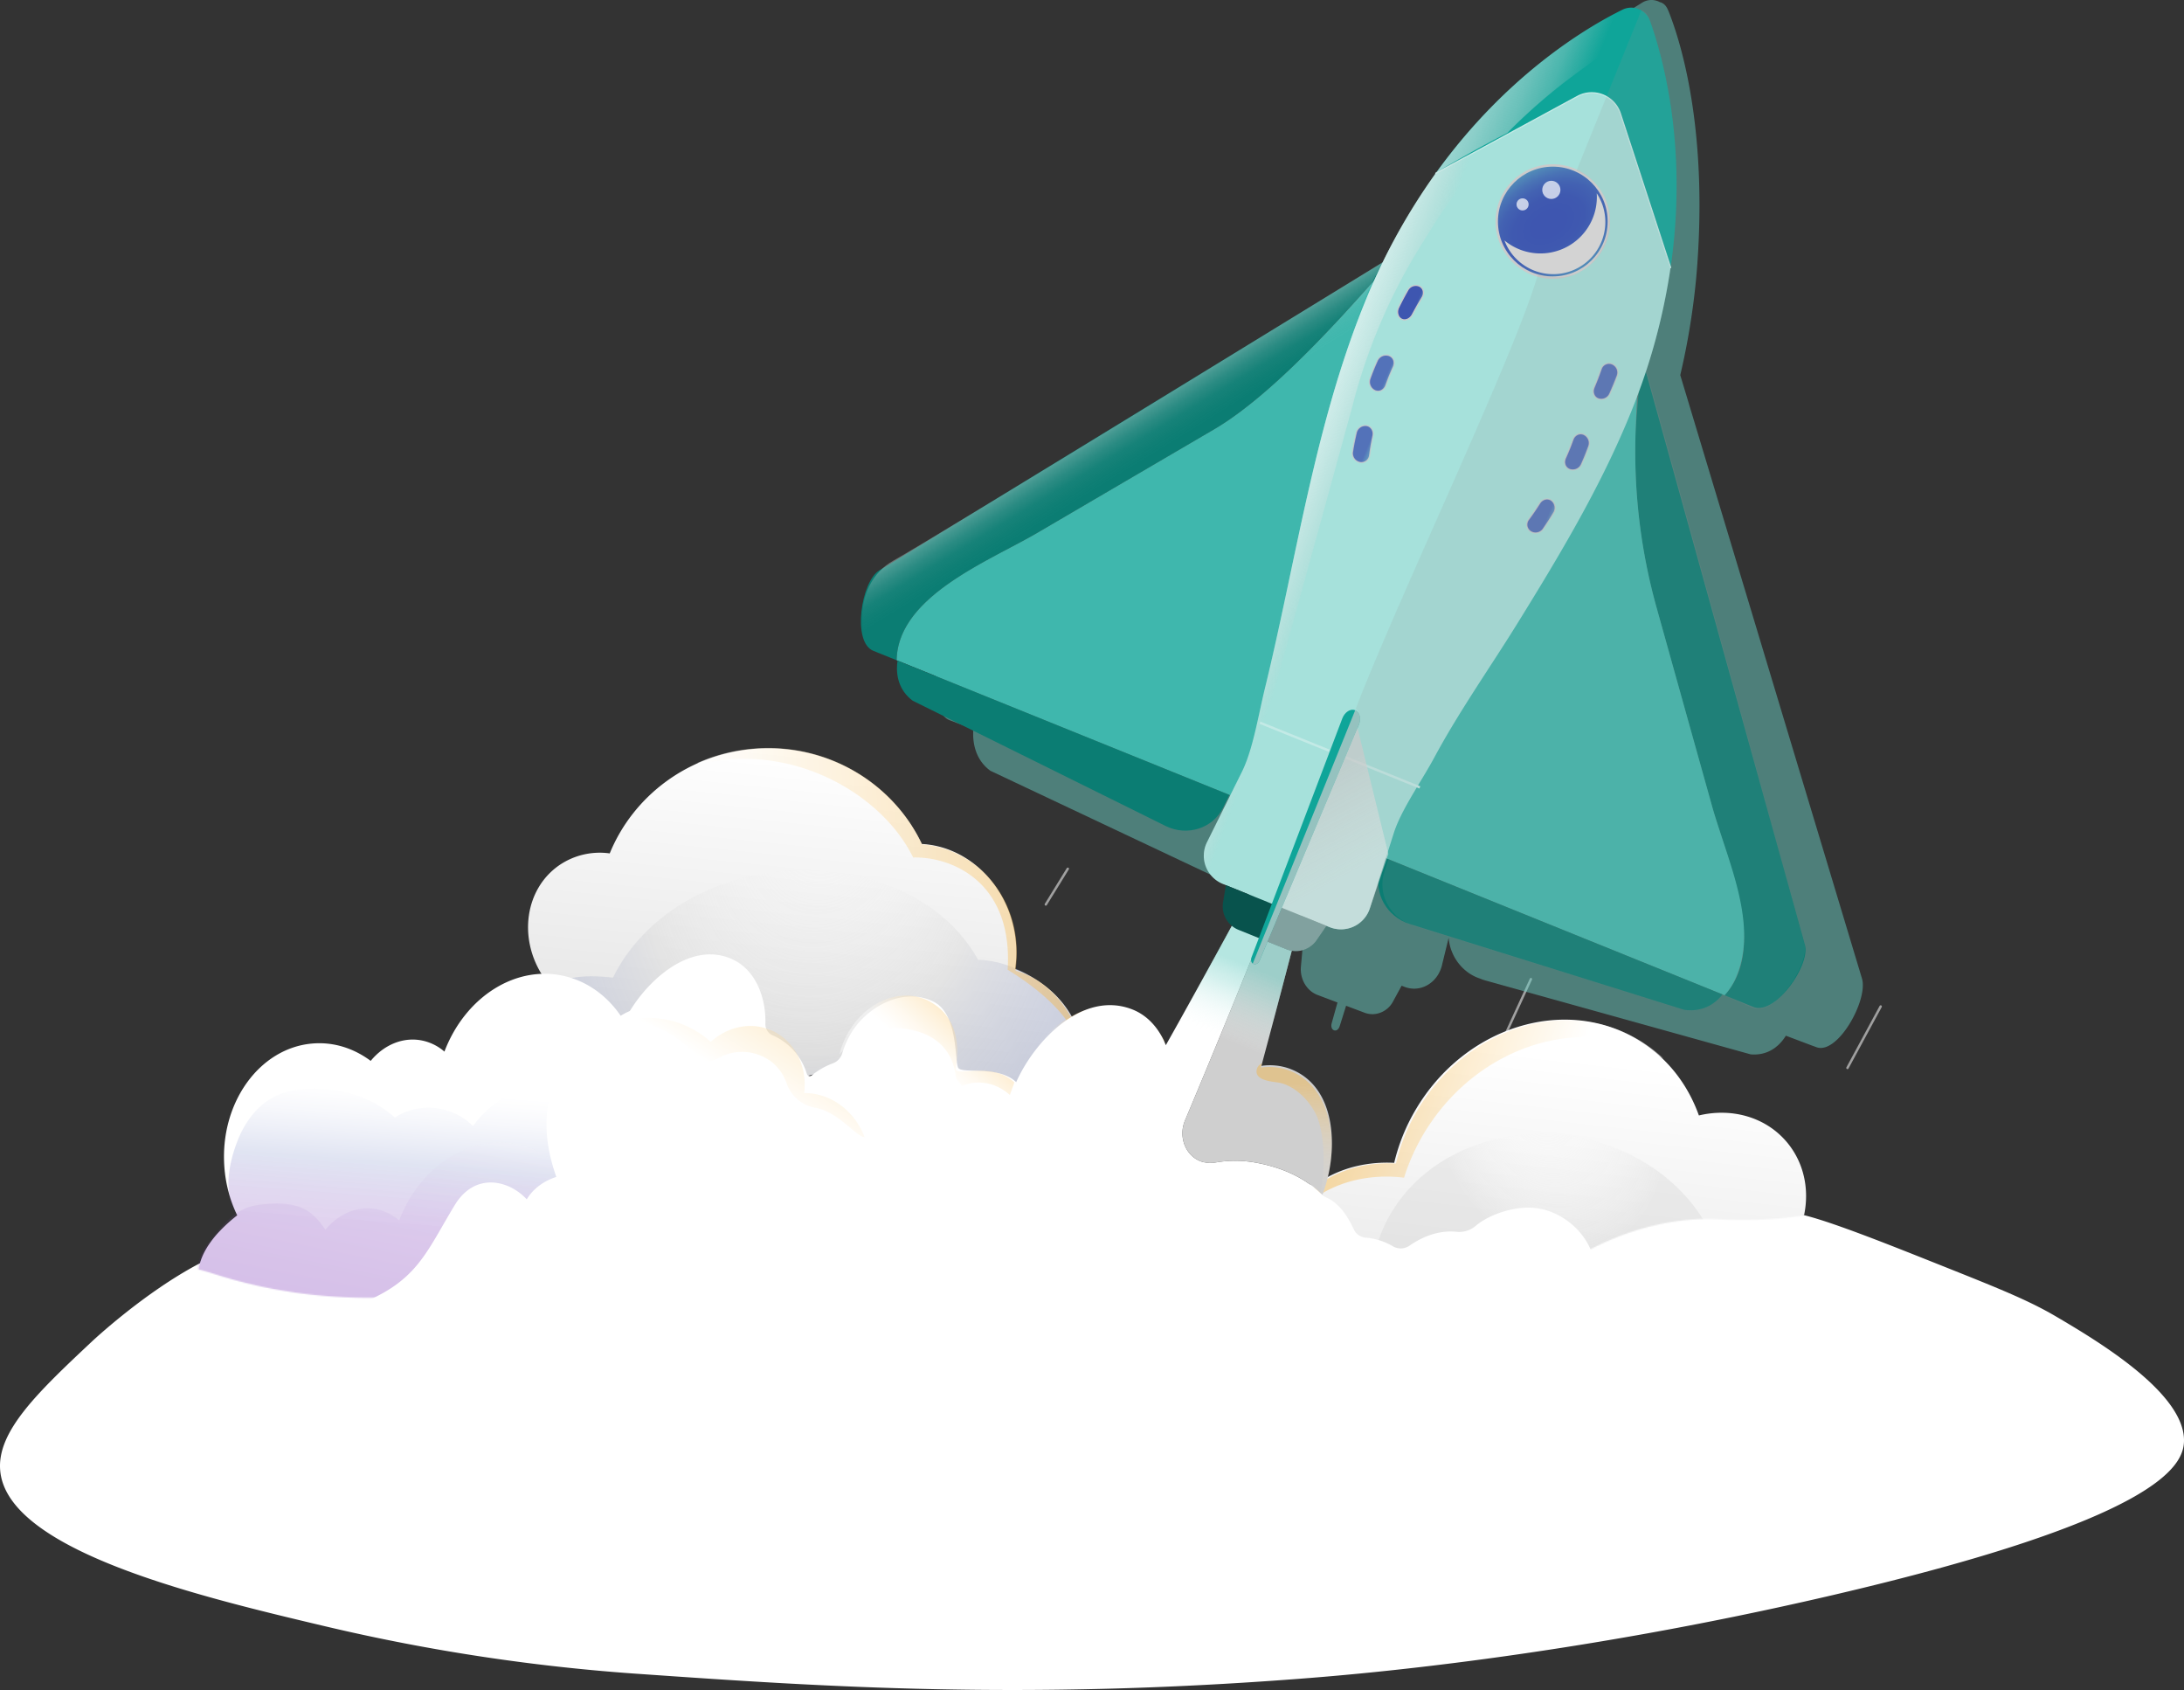 <svg xmlns="http://www.w3.org/2000/svg" xmlns:xlink="http://www.w3.org/1999/xlink" viewBox="0 0 1823.18 1410.41"><rect x="0" y="0" width="1823.18" height="1410.41" fill="#333333" stroke="none"/><defs><style>.cls-1,.cls-29,.cls-3{fill:#fff;}.cls-1{stroke:#fff;}.cls-1,.cls-27,.cls-28,.cls-30,.cls-31,.cls-32,.cls-33,.cls-34,.cls-35,.cls-36,.cls-37,.cls-5{stroke-miterlimit:10;}.cls-1,.cls-28,.cls-36,.cls-5{stroke-width:2px;}.cls-2{isolation:isolate;}.cls-29,.cls-4,.cls-40{opacity:0.7;}.cls-27,.cls-36,.cls-37,.cls-5{fill:none;}.cls-5{stroke:#cfcfcf;}.cls-37,.cls-5{stroke-linecap:round;}.cls-6{mask:url(#mask);}.cls-7{fill:#6bcdc3;opacity:0.5;}.cls-38,.cls-39,.cls-40,.cls-41,.cls-7{mix-blend-mode:multiply;}.cls-8{fill:url(#Degradado_sin_nombre_39);}.cls-11,.cls-9{opacity:0.3;}.cls-9{fill:url(#Degradado_sin_nombre_63);}.cls-10{fill:url(#Degradado_sin_nombre_37);}.cls-11{fill:url(#Degradado_sin_nombre_90);}.cls-12{opacity:0.2;fill:url(#Degradado_sin_nombre_42);}.cls-13{opacity:0.1;fill:url(#Degradado_sin_nombre_41);}.cls-14,.cls-15,.cls-17,.cls-18,.cls-20{opacity:0.4;}.cls-14{fill:url(#Degradado_sin_nombre_121);}.cls-15{fill:url(#Degradado_sin_nombre_123);}.cls-16,.cls-40{fill:#cfcfcf;}.cls-17{fill:url(#Degradado_sin_nombre_163);}.cls-18{fill:url(#Degradado_sin_nombre_169);}.cls-19{opacity:0.35;fill:url(#Degradado_sin_nombre_154);}.cls-20{fill:url(#Degradado_sin_nombre_156);}.cls-21{fill:url(#Degradado_sin_nombre_11);}.cls-22{fill:#0b7d73;}.cls-23{fill:#3fb7ad;}.cls-24{fill:#0fa599;}.cls-25{fill:#a6e1db;}.cls-26{fill:#08534d;}.cls-27{stroke:#000;}.cls-28,.cls-30,.cls-31,.cls-32,.cls-33,.cls-34,.cls-35{stroke:#cbcbcb;}.cls-28{fill:url(#Degradado_sin_nombre_60);}.cls-30,.cls-31,.cls-32,.cls-33,.cls-34{opacity:0.8;}.cls-30{fill:url(#Degradado_sin_nombre_13);}.cls-31{fill:url(#Degradado_sin_nombre_13-2);}.cls-32{fill:url(#Degradado_sin_nombre_13-3);}.cls-33{fill:url(#Degradado_sin_nombre_13-4);}.cls-34{fill:url(#Degradado_sin_nombre_13-5);}.cls-35{fill:url(#Degradado_sin_nombre_13-6);}.cls-36,.cls-37{stroke:#c3eae6;}.cls-38{fill:#989898;opacity:0.15;}.cls-39{fill:url(#Degradado_sin_nombre_104);}.cls-41{fill:#d3d3d3;}.cls-42{fill:url(#Degradado_sin_nombre_15);}.cls-43{fill:url(#Degradado_sin_nombre_16);}.cls-44{fill:url(#Degradado_sin_nombre_65);}</style><mask id="mask" x="-698.12" y="-244.22" width="2533.26" height="1518.26" maskUnits="userSpaceOnUse"><path class="cls-1" d="M-114.22-214.7C24.9-177.45,119-159.9,277.73-168,481.19-178.3,572-223.15,734.37-230.68c116.42-5.4,232.27,19.38,341.79,60.1a391.19,391.19,0,0,0,103.68,23.09c48.18,4,96,.05,143.86,8.93,40,7.43,80.18,19.75,115.87,40.17A415.38,415.38,0,0,1,1541.92-16a390.39,390.39,0,0,1,45.87,61.72c17.1,28.86,31.79,62.73,61.36,80.45,15.08,9,33,10.47,49,17.76,59,26.95,91.11,89.32,105.68,151.27,13.28,56.52,20.2,114.66,24.78,172.56,4.22,53.43,7,107.55,4.69,161.17-3.84,89.21-18.65,135.58-68.28,210.22-77,115.88-193.67,184.85-330.15,177.46-48.34-2.62-101,15.78-139.72,45.64-42.94,33.07-143.2,72.34-237.85,75.06-76.2,2.19-166.55-10.87-250.21-68.2-86-58.9-194.24-71.23-289.94-31.17-101,42.28-221.55,61.57-337.32,24.54-81.42-26-169.25-12.54-246.25,25.24-67.58,33.15-141,40-214.77,36.58a1153.46,1153.46,0,0,1-231.74-34.67c-29.64-7.57-59-17.3-84-35.89-71.31-52.94-34.29-119.1-54.79-204.21-45.11-187.37-56.07-457.8-35.2-649.1,8.31-76.22,27.37-150.14,43.27-224.89C-631.48-81.74-650-165-594.49-190.29c68.08-31,108-39.84,166.94-47.78C-319-252.71-184-233.38-114.22-214.7Z"/></mask><linearGradient id="Degradado_sin_nombre_39" x1="1624.49" y1="419.63" x2="1728.88" y2="881.05" gradientTransform="matrix(0.95, 0.33, -0.33, 0.95, -74.83, -50.62)" gradientUnits="userSpaceOnUse"><stop offset="0" stop-color="#fff"/><stop offset="1" stop-color="#cfcfcf"/></linearGradient><radialGradient id="Degradado_sin_nombre_63" cx="1622.2" cy="504.75" fx="1590.279" r="181.84" gradientTransform="matrix(0.43, 0.9, -0.74, 0.35, 975.38, -687.43)" gradientUnits="userSpaceOnUse"><stop offset="0" stop-color="#fff" stop-opacity="0"/><stop offset="0.07" stop-color="#fcfcfc" stop-opacity="0.07"/><stop offset="0.19" stop-color="#f4f4f4" stop-opacity="0.24"/><stop offset="0.36" stop-color="#e6e6e6" stop-opacity="0.52"/><stop offset="0.56" stop-color="#d4d4d4" stop-opacity="0.9"/><stop offset="0.61" stop-color="#cfcfcf"/></radialGradient><linearGradient id="Degradado_sin_nombre_37" x1="646.46" y1="793.66" x2="568.3" y2="1243.92" gradientTransform="translate(-7.45 -116.2) rotate(-4)" gradientUnits="userSpaceOnUse"><stop offset="0" stop-color="#fff"/><stop offset="0.18" stop-color="#f6f6f6"/><stop offset="1" stop-color="#cfcfcf"/></linearGradient><radialGradient id="Degradado_sin_nombre_90" cx="610.31" cy="933.75" fx="515.16" fy="946.298" r="295.24" gradientTransform="matrix(-0.32, 0.95, -0.85, -0.29, 1658.77, 463.63)" gradientUnits="userSpaceOnUse"><stop offset="0" stop-color="#fff" stop-opacity="0"/><stop offset="0.06" stop-color="#fcfcfc" stop-opacity="0.07"/><stop offset="0.16" stop-color="#f4f4f4" stop-opacity="0.24"/><stop offset="0.3" stop-color="#e6e6e6" stop-opacity="0.52"/><stop offset="0.48" stop-color="#d4d4d4" stop-opacity="0.9"/><stop offset="0.52" stop-color="#cfcfcf"/><stop offset="0.97" stop-color="#3e56b0" stop-opacity="0.6"/></radialGradient><linearGradient id="Degradado_sin_nombre_42" x1="461.42" y1="892.22" x2="455.37" y2="1067.75" gradientTransform="matrix(1, 0.04, -0.04, 1.07, -16.47, -86.42)" gradientUnits="userSpaceOnUse"><stop offset="0.15" stop-color="#fff" stop-opacity="0.8"/><stop offset="0.19" stop-color="#f2f3fa" stop-opacity="0.8"/><stop offset="0.27" stop-color="#ced4eb" stop-opacity="0.8"/><stop offset="0.36" stop-color="#95a2d4" stop-opacity="0.8"/><stop offset="0.47" stop-color="#465db3" stop-opacity="0.8"/><stop offset="0.48" stop-color="#3e56b0" stop-opacity="0.8"/><stop offset="0.55" stop-color="#4e44b0" stop-opacity="0.87"/><stop offset="0.64" stop-color="#5f31b0" stop-opacity="0.94"/><stop offset="0.74" stop-color="#6a26b0" stop-opacity="0.99"/><stop offset="0.82" stop-color="#6d22b0"/></linearGradient><linearGradient id="Degradado_sin_nombre_41" x1="457.18" y1="945.48" x2="430.35" y2="1124.45" gradientTransform="matrix(1, 0.04, -0.04, 1.07, -16.47, -86.42)" gradientUnits="userSpaceOnUse"><stop offset="0" stop-color="#fff"/><stop offset="0.18" stop-color="#dcc9ec"/><stop offset="0.49" stop-color="#a170cc"/><stop offset="0.71" stop-color="#7b38b8"/><stop offset="0.82" stop-color="#6d22b0"/></linearGradient><linearGradient id="Degradado_sin_nombre_121" x1="528.04" y1="848" x2="832.52" y2="848" gradientTransform="translate(7.55 -52.01) rotate(-3.72)" gradientUnits="userSpaceOnUse"><stop offset="0.01" stop-color="#fff"/><stop offset="0.22" stop-color="#fdeed2"/><stop offset="0.76" stop-color="#fac260"/><stop offset="1" stop-color="#f8b133"/></linearGradient><linearGradient id="Degradado_sin_nombre_123" x1="1616.65" y1="519.21" x2="1451.44" y2="522.64" gradientTransform="matrix(0.95, 0.33, -0.33, 0.95, -74.83, -50.62)" gradientUnits="userSpaceOnUse"><stop offset="0" stop-color="#fff"/><stop offset="0.21" stop-color="#fdeed2"/><stop offset="0.76" stop-color="#fac260"/><stop offset="1" stop-color="#f8b133"/></linearGradient><linearGradient id="Degradado_sin_nombre_163" x1="1454.99" y1="383.04" x2="1493.2" y2="513.85" gradientTransform="matrix(0.93, 0.38, -0.42, 1.05, -86.06, -49.12)" gradientUnits="userSpaceOnUse"><stop offset="0" stop-color="#f8b133"/><stop offset="0.13" stop-color="#f9bf58" stop-opacity="0.82"/><stop offset="0.42" stop-color="#fce3b6" stop-opacity="0.36"/><stop offset="0.63" stop-color="#fff" stop-opacity="0"/></linearGradient><linearGradient id="Degradado_sin_nombre_169" x1="1275.83" y1="464.03" x2="1279.27" y2="551.46" gradientTransform="matrix(0.93, 0.38, -0.38, 0.93, -75.67, -74.82)" gradientUnits="userSpaceOnUse"><stop offset="0.17" stop-color="#f8b133"/><stop offset="0.2" stop-color="#f9be54" stop-opacity="0.84"/><stop offset="0.26" stop-color="#fbcf81" stop-opacity="0.62"/><stop offset="0.32" stop-color="#fcdea7" stop-opacity="0.43"/><stop offset="0.38" stop-color="#fdeac7" stop-opacity="0.27"/><stop offset="0.44" stop-color="#fef3df" stop-opacity="0.15"/><stop offset="0.5" stop-color="#fffaf1" stop-opacity="0.07"/><stop offset="0.55" stop-color="#fffefb" stop-opacity="0.02"/><stop offset="0.6" stop-color="#fff" stop-opacity="0"/></linearGradient><linearGradient id="Degradado_sin_nombre_154" x1="414.6" y1="1132.62" x2="534.66" y2="998.91" gradientTransform="translate(-17.07 -84.07) rotate(-9.77)" gradientUnits="userSpaceOnUse"><stop offset="0.37" stop-color="#fff"/><stop offset="0.5" stop-color="#fdeed2"/><stop offset="0.85" stop-color="#fac260"/><stop offset="1" stop-color="#f8b133"/></linearGradient><linearGradient id="Degradado_sin_nombre_156" x1="1099.38" y1="414.17" x2="1080.4" y2="468.71" gradientTransform="matrix(0.99, 0.4, -0.44, 1.08, -87.35, -46.99)" gradientUnits="userSpaceOnUse"><stop offset="0" stop-color="#f8b133"/><stop offset="0.22" stop-color="#fac66a"/><stop offset="0.49" stop-color="#fcdea9"/><stop offset="0.72" stop-color="#fef0d8"/><stop offset="0.9" stop-color="#fffbf4"/><stop offset="1" stop-color="#fff"/></linearGradient><linearGradient id="Degradado_sin_nombre_11" x1="1388.37" y1="214.84" x2="1388.37" y2="777.21" gradientTransform="matrix(0.93, 0.38, -0.43, 1.06, -97.04, -21.97)" gradientUnits="userSpaceOnUse"><stop offset="0.14" stop-color="#6bcdc3" stop-opacity="0.5"/><stop offset="0.17" stop-color="#8ed9d1" stop-opacity="0.38"/><stop offset="0.23" stop-color="#e9f7f6" stop-opacity="0.08"/><stop offset="0.24" stop-color="#fff" stop-opacity="0"/></linearGradient><radialGradient id="Degradado_sin_nombre_60" cx="1381.22" cy="-248.01" r="58.38" gradientTransform="matrix(0.5, 0.86, -1.32, 0.77, 274.83, -810.03)" gradientUnits="userSpaceOnUse"><stop offset="0.16" stop-color="#3e56b0"/><stop offset="0.36" stop-color="#3f59b0"/><stop offset="0.51" stop-color="#4362b2"/><stop offset="0.64" stop-color="#4972b5"/><stop offset="0.77" stop-color="#5189b8"/><stop offset="0.88" stop-color="#5ca6bd"/><stop offset="0.99" stop-color="#6acac2"/><stop offset="1" stop-color="#6bcdc3"/></radialGradient><linearGradient id="Degradado_sin_nombre_13" x1="1460.37" y1="-82.73" x2="1474.93" y2="-82.73" gradientTransform="matrix(0.93, 0.38, -0.38, 0.93, -74.88, -96.34)" gradientUnits="userSpaceOnUse"><stop offset="0.39" stop-color="#3e56b0"/><stop offset="0.99" stop-color="#6bcdc3"/></linearGradient><linearGradient id="Degradado_sin_nombre_13-2" x1="1450.83" y1="-22.04" x2="1468.55" y2="-22.04" xlink:href="#Degradado_sin_nombre_13"/><linearGradient id="Degradado_sin_nombre_13-3" x1="1460.12" y1="-146.22" x2="1474.81" y2="-146.22" xlink:href="#Degradado_sin_nombre_13"/><linearGradient id="Degradado_sin_nombre_13-4" x1="1284.08" y1="-82.73" x2="1298.63" y2="-82.73" xlink:href="#Degradado_sin_nombre_13"/><linearGradient id="Degradado_sin_nombre_13-5" x1="1290.45" y1="-22.04" x2="1308.18" y2="-22.04" xlink:href="#Degradado_sin_nombre_13"/><linearGradient id="Degradado_sin_nombre_13-6" x1="1284.11" y1="-146.19" x2="1299.31" y2="-146.19" xlink:href="#Degradado_sin_nombre_13"/><linearGradient id="Degradado_sin_nombre_104" x1="1340.8" y1="261.59" x2="1431.82" y2="336.94" gradientTransform="matrix(0.93, 0.38, -0.38, 0.93, -74.88, -96.34)" gradientUnits="userSpaceOnUse"><stop offset="0.06" stop-color="#cbcbcb" stop-opacity="0.7"/><stop offset="0.76" stop-color="#e5e5e5" stop-opacity="0.5"/></linearGradient><linearGradient id="Degradado_sin_nombre_15" x1="1038.43" y1="384.3" x2="1148.97" y2="424.74" gradientUnits="userSpaceOnUse"><stop offset="0" stop-color="#fff" stop-opacity="0.6"/><stop offset="0.21" stop-color="#fefefe" stop-opacity="0.59"/><stop offset="0.34" stop-color="#fcfcfc" stop-opacity="0.56"/><stop offset="0.44" stop-color="#f7f7f7" stop-opacity="0.5"/><stop offset="0.52" stop-color="#f1f1f1" stop-opacity="0.42"/><stop offset="0.6" stop-color="#e9e9e9" stop-opacity="0.32"/><stop offset="0.68" stop-color="#dfdfdf" stop-opacity="0.2"/><stop offset="0.75" stop-color="#d3d3d3" stop-opacity="0.05"/><stop offset="0.77" stop-color="#cfcfcf" stop-opacity="0"/></linearGradient><linearGradient id="Degradado_sin_nombre_16" x1="1067.56" y1="-10.31" x2="1429.25" y2="135.56" gradientUnits="userSpaceOnUse"><stop offset="0" stop-color="#fff" stop-opacity="0.8"/><stop offset="0.21" stop-color="#fefefe" stop-opacity="0.79"/><stop offset="0.31" stop-color="#fdfdfd" stop-opacity="0.76"/><stop offset="0.39" stop-color="#fafafa" stop-opacity="0.71"/><stop offset="0.45" stop-color="#f5f5f5" stop-opacity="0.64"/><stop offset="0.51" stop-color="#f0f0f0" stop-opacity="0.54"/><stop offset="0.57" stop-color="#e8e8e8" stop-opacity="0.42"/><stop offset="0.62" stop-color="#e0e0e0" stop-opacity="0.29"/><stop offset="0.66" stop-color="#d7d7d7" stop-opacity="0.13"/><stop offset="0.69" stop-color="#cfcfcf" stop-opacity="0"/></linearGradient><linearGradient id="Degradado_sin_nombre_65" x1="920.01" y1="345.85" x2="960.14" y2="411.46" gradientUnits="userSpaceOnUse"><stop offset="0" stop-color="#fff" stop-opacity="0.6"/><stop offset="0.01" stop-color="#fefefe" stop-opacity="0.58"/><stop offset="0.12" stop-color="#f0f0f0" stop-opacity="0.41"/><stop offset="0.23" stop-color="#e4e4e4" stop-opacity="0.26"/><stop offset="0.34" stop-color="#dbdbdb" stop-opacity="0.15"/><stop offset="0.45" stop-color="#d4d4d4" stop-opacity="0.06"/><stop offset="0.56" stop-color="#d0d0d0" stop-opacity="0.02"/><stop offset="0.66" stop-color="#cfcfcf" stop-opacity="0"/></linearGradient></defs><title>Recurso 9</title><g class="cls-2"><g id="Capa_2" data-name="Capa 2"><g id="_1-_nave" data-name="1- nave"><path class="cls-3" d="M77.16,1119.17c2-1.84,43.21-40.15,88-64,103.71-55.2,243.13-41.69,383-46,234.09-7.21,223.21-56.77,405-44,141.69,10,140.42,39.52,275,39,99.56-.38,169.93-16.82,278,10,25.17,6.25,74,25.88,117,43,47,18.74,70.95,28.38,94,42,33.9,20,107.46,63.74,106,104-.73,20.1-21.06,64.54-293,128-222.22,51.87-397.41,66.24-447,70-230,17.47-393.6,6.72-547-4a1619.81,1619.81,0,0,1-265-40c-104.49-24.74-265.26-62.81-271-130C-2.64,1194.4,31.94,1161.59,77.16,1119.17Z"/><g class="cls-4"><line class="cls-5" x1="1542.24" y1="891.24" x2="1569.97" y2="839.98"/><line class="cls-5" x1="574.85" y1="775.71" x2="602.35" y2="724.71"/><line class="cls-5" x1="873.03" y1="754.83" x2="891.39" y2="725.05"/><line class="cls-5" x1="1257.17" y1="862.41" x2="1277.99" y2="817.16"/></g><g class="cls-6"><path class="cls-7" d="M1516.28,873.92l-2.06-.78-.13,0-23.26-8.78c-6.33,10.2-16.27,16.7-29.38,15.57l-221.55-61.7a35.47,35.47,0,0,1-4.38-1.55c-14.75-4.81-25-18.72-26.2-34l-5.43,22.19v.08c-2.63,11.71-11.81,19.5-22.06,20.11a22.33,22.33,0,0,1-9.23-1.43l-2.54-1-3.47,6.35-3.65,6.73a19.88,19.88,0,0,1-15,10.54,18.53,18.53,0,0,1-8.78-1.06v0h0l-15.45-5.82-5.43,17.23a1.88,1.88,0,0,1-.12.3,6,6,0,0,1-.34.77c-.06.11-.12.18-.16.27a5.15,5.15,0,0,1-.42.62c0,.07-.12.13-.18.2a4.09,4.09,0,0,1-.46.47.84.84,0,0,0-.17.13c-.19.13-.36.24-.54.34a.39.39,0,0,0-.14.08,5.85,5.85,0,0,1-.6.19l-.11,0c-2.22.37-4.36-1.94-3.41-5.86l4.89-17.48-16.7-6.3c-9-3.4-14.76-13.23-13.83-23.63l1.38-15.27-2.55-1c-13.46-5.07-20.31-21.68-14.86-36.08A204.78,204.78,0,0,1,1036,742l-209.2-98.73c-11.25-8.15-15.27-21.25-14.26-34.72h0l-.77-.28L792.61,601c-17.71-6.68-13.38-60.82.44-71.38l387-296.36a557,557,0,0,1,37.82-81.46C1269.07,61.9,1342.7,19.89,1370.76,2.28A14.65,14.65,0,0,1,1386,2l0-.19c4.18,1.57,5.57,4.16,7.46,9v0c12.84,33,31,103.09,23.48,209.06,0,.5-.09,1-.12,1.51-.12,1.75-.26,3.48-.41,5.23-.08,1.1-.19,2.2-.28,3.3s-.21,2.37-.32,3.55l-.39,3.92c-.1.95-.19,1.89-.3,2.84-.16,1.51-.33,3-.51,4.54l-.22,1.91a597.43,597.43,0,0,1-11.73,66.38l151.69,503.57C1559.75,834.49,1534,880.61,1516.28,873.92Z"/><path class="cls-8" d="M1525.24,1158.71c-19.73,45.71-69.46,68.2-111.08,50.23s-127.26-68.27-171.53-82.67c-25.32,20.63-64.26,27.27-102,14.21-38.47-13.31-65.31-43.43-71.87-76a74.78,74.78,0,0,1,2.47-39.52c12.39-35.83,50.46-56.72,92.62-54.5a160,160,0,0,1,18.24-44.89c40.76-68.53,123.44-94.56,184.67-58.14,24.69,14.68,42.1,37.26,51.45,63.49,26.77-6.41,54.86.84,72.8,21.52,21.44,24.76,21.81,61.14,3.47,89.69q-1.35,2.14-2.85,4.2c23,12.44,37.53,35.73,40.92,62a95.16,95.16,0,0,1-3.43,39.9A100.25,100.25,0,0,1,1525.24,1158.71Z"/><path class="cls-9" d="M1525.24,1158.71c-19.73,45.71-69.46,68.2-111.08,50.23s-127.26-68.27-171.53-82.67c-25.32,20.63-64.26,27.27-102,14.21-38.47-13.31-65.31-43.43-71.87-76,18.94-14,47.45-20.21,78.69-16.83a115.73,115.73,0,0,1,17.1-40.5c40.5-60.88,130.77-79.18,201.62-40.86,28.57,15.45,49.61,37.75,61.9,62.84,31.35,2,48.13,9.64,63.56,17.2,23.45,11.51,37.53,35.73,40.92,62,.25,16.59.17,24.3-3.43,39.9A100.25,100.25,0,0,1,1525.24,1158.71Z"/><path class="cls-10" d="M903.86,878.76c3.27,46.84-39.44,88-95.39,91.87s-104-30.87-107.26-77.71c-.1-1.44-.15-2.88-.17-4.32a145.49,145.49,0,0,1-95.66,9c-7,34.09-32.49,61.18-66.15,66.07-44.1,6.41-85.55-27.66-92.59-76.08a93.62,93.62,0,0,1,9.51-57.21c1.22-2.32,2.54-4.56,3.94-6.73a80.06,80.06,0,0,1-6.29-8.09c-21.67-32.15-15.6-74.15,13.57-93.82A59.93,59.93,0,0,1,509,712.22c19.6-48,65.94-83.44,122.17-87.37,60.3-4.21,114.37,29,138.4,79.5,38.26,2.08,71.65,33.73,77.88,76.72a96,96,0,0,1,0,27.6c21.55,8.5,38.88,23.35,48.42,41.93A72.42,72.42,0,0,1,903.86,878.76Z"/><path class="cls-11" d="M903.86,878.76c3.27,46.84-39.44,88-95.39,91.87s-104-30.87-107.26-77.71c-.1-1.44-.15-2.88-.17-4.32a145.49,145.49,0,0,1-95.66,9c-7,34.09-32.49,61.18-66.15,66.07-44.1,6.41-85.55-27.66-92.59-76.08a93.62,93.62,0,0,1,9.51-57.21c2.12-1.61,2.79-6.94,5.18-8.33,14.72-8.59,33.56-7.88,50.43-6.15,23.5-48.28,78.13-84.3,144-88.9,70.58-4.93,133.15,23.79,160.66,74,33.38,1.22,63.68,22.87,79.58,49.63A72.42,72.42,0,0,1,903.86,878.76Z"/><path class="cls-3" d="M629.84,980.68c-.23,2-.5,4.16-.82,6.4a286.3,286.3,0,0,1-6.33,30.6c-7.38,28.12-19.68,58.2-35.69,66.71a18.61,18.61,0,0,1-11.08,2.23c-7.85-.95-203.38,6-277.39,2.41-17.93-.88-35.12-.42-50.81.14-23.73.84-44.07,1.93-58.57-1-11.81-2.4-19.76-7.45-22.5-17.48q-.27-1-.48-2.07c-1.6-8.49.77-17.73,6.41-27.08l0-.06a85.35,85.35,0,0,1,10.76-13.9c.81-.85,1.56-1.63,2.23-2.3a130.74,130.74,0,0,1,12.49-11,107.34,107.34,0,0,1-6.63-17.2c-.23-.83-.47-1.66-.67-2.5a110.32,110.32,0,0,1-3.46-20.66c-3.93-52.92,28.81-99,73.09-103,17.87-1.61,34.86,3.88,49.07,14.46,11.32-13.84,28.24-20.81,44.81-16.55A41,41,0,0,1,371,877.63c17.49-46.09,60.6-73.51,102.23-62.52,18.55,4.89,34,16.69,44.91,32.61,15.88-9.91,35.19-10.77,50.59-.4,19.31,13,26.24,39.6,18.24,63.81C614.65,917.15,633.57,947.22,629.84,980.68Z"/><path class="cls-12" d="M622.69,1017.68c-7.38,28.12-19.68,58.2-35.69,66.71a18.61,18.61,0,0,1-11.08,2.23c-7.85-.95-203.38,6-277.39,2.41-17.93-.88-35.12-.42-50.81.14-23.73.84-44.07,1.93-58.57-1-11.81-2.4-19.76-7.45-22.5-17.48q-.27-1-.48-2.07c-1.6-8.49.77-17.73,6.41-27.08l0-.06a85.35,85.35,0,0,1,10.76-13.9c.81-.85,1.56-1.63,2.23-2.3a130.74,130.74,0,0,1,12.49-11c-2.64-5.41-5.59-11-6.63-17.2-3.77-22.6,8.07-48.59,10.57-53.33,17.91-34,45.53-38.21,78.41-33.73a93.42,93.42,0,0,1,49.22,22.63c13.69-9,32.26-11,49-3.88a50.79,50.79,0,0,1,16.23,11C419.36,905.48,468,892.25,510,910.39a91.09,91.09,0,0,1,42.46,36.7c16.1-4.24,34.11-1.85,48.24,7.36a55.46,55.46,0,0,1,4.57,3.32c18.38,15,22,38.41,10.42,56.64A63,63,0,0,1,622.69,1017.68Z"/><path class="cls-13" d="M586,1083.13a18.54,18.54,0,0,1-11.08,2.24c-7.85-1-203.38,6-277.39,2.4-17.93-.88-35.12-.42-50.81.15-23.73.84-44.07,1.93-58.58-1-11.8-2.39-19.75-7.44-22.49-17.47-.18-.68-.34-1.38-.48-2.07-1.6-8.49.77-17.73,6.41-27.08a.11.11,0,0,1,0-.06c13-16,23.13-31.55,43.23-34.53,36.66-5.42,46.94,6.5,56.88,20.54,11.33-13.85,28.24-20.81,44.82-16.56a41,41,0,0,1,16.73,8.88c17.5-46.1,60.6-73.52,102.23-62.53,18.56,4.9,34,16.7,44.92,32.62,15.88-9.91,35.19-10.77,50.58-.4,19.31,13,26.24,39.59,18.24,63.81C565.38,1055.58,578.56,1067.31,586,1083.13Z"/><path class="cls-14" d="M769.75,704.69c-23.78-50.58-77.69-84.09-138-80.17A144.29,144.29,0,0,0,581.47,637c3.82-.75,7.78-.38,11.54-1.07,74.37-13.77,144.69,29.19,169.26,79.71,34.65-.72,83.45,22.39,78.89,93.63,52,32.1,57.12,57.14,60.59,63.08,1-11.9-17.87-52.71-54-62.19C855.9,753.17,817.07,708.23,769.75,704.69Z"/><path class="cls-15" d="M1388.75,883.44c-61.91-37.31-147.14-14.69-193.9,52.89a171.53,171.53,0,0,0-22.75,46.51c-43.27-5.26-84.09,12.9-101,48,.47-1.77,1-3.56,1.62-5.32,12.39-35.83,50.46-56.72,92.62-54.5a159.56,159.56,0,0,1,18.24-44.9c40.76-68.52,123.44-94.55,184.67-58.14A115.86,115.86,0,0,1,1388.75,883.44Z"/><path class="cls-16" d="M1103.85,997.22c-1.83-1.83-3.79-3.62-5.88-5.35-14.94-12.32-33.71-19.08-52.61-22.08a95.91,95.91,0,0,0-30.86.41c-20,3.37-32.62-17.27-25.29-35Q1064,757.13,1131.76,576.28c1.07-2.1,1.6-3.14,2.66-5.24Q1095.54,730.75,1053,889.52a48.71,48.71,0,0,1,23.49,2.32C1117.6,907,1117.1,963.28,1103.85,997.22Z"/><path class="cls-17" d="M1132.5,1039.26c-11.38-20.57-34.54-25.06-33.23-29.82s2.18-8.61,2.82-11.88c.93-4.78,1.28-8.26,1.6-10.67,2-15.68,1.82-36-2.87-51.18-4.33-14-18.87-30.05-34.16-32.32-5.29-.79-20.48-1.84-17.31-11.69a7.8,7.8,0,0,1,4.16-4.34c-.39,1.43-.58,2.15-1,3.58a49.17,49.17,0,0,1,23.47,2.4c33.92,12.46,40.15,55.84,33.14,86.71h0a123.09,123.09,0,0,1-5.35,17.63,55.75,55.75,0,0,1,18,12.61c8.3,16.22,10.41,18.51,12.74,20.88C1136.34,1033,1133.52,1036.64,1132.5,1039.26Z"/><path class="cls-18" d="M852.46,894.18c0-.09.06-.18.1-.28,14.9-33.48,53.65-64.84,91.8-50.13,11.89,4.59,21.19,13.3,27.4,24.39,0,0,0,0,0,0,1.78,8.37,2.65,16.65,1,19.32-13.6-9.76-28.67-16.54-44-22.68-27-10.81-57.31,12.86-74.6,30.8-.45.46-.88.91-1.31,1.38-1.57,1.69-3.38,5.86-3.85,6.07"/><path class="cls-3" d="M1411.66,1159.45c0-.11,0-.21.06-.32,5-37.33-10.46-91.07-55.41-93.8a54.89,54.89,0,0,0-24.88,4.57c0-.23.08-.45.1-.66,4.32-31-22.4-59.35-52.47-61.31-14.91-1-35.33,5.18-47,15a21.45,21.45,0,0,1-15.77,5.12l-.9-.09c-13.12-1.24-26.59,3.23-38.49,11.46a12.92,12.92,0,0,1-14,.75,53.78,53.78,0,0,0-22.67-7.28l-.35,0a11.79,11.79,0,0,1-7.94-4.14,12.4,12.4,0,0,1-1.74-2.67c-4.6-9.52-10-19-19.47-24.89-1.79-1.11-7.13-3.34-6.91-3.95-1.83-1.83-3.79-3.62-5.88-5.35-14.94-12.32-33.71-19.08-52.61-22.08a95.91,95.91,0,0,0-30.86.41c-20,3.37-32.62-17.27-25.29-35Q1064,757.13,1131.76,576.28q-76.15,149.65-158.54,296c-5.59-14.07-15.27-25-28.36-30-41.35-15.81-81.2,26.47-96.42,60.57-.05.11-.08.21-.12.3-14.86-14.41-45.9-6.43-48.51-12.2-3-6.64,0-44.21-20-54.73-25.54-13.41-57.62,4.53-70.33,27.78a75.32,75.32,0,0,0-6.37,15,12.74,12.74,0,0,1-7.68,8.34,62.91,62.91,0,0,0-17.63,10,2.56,2.56,0,0,1-4.2-1A51.18,51.18,0,0,0,645,864.05l-.06,0a10.34,10.34,0,0,1-6-9.86c.57-21-7.64-44.45-27.56-53.61-35.78-16.44-74.06,20-89.26,49.82-1.39,2.74-2.68,5.49-3.82,8.24a12.2,12.2,0,0,1-9.16,7.39c-18.53,2.85-34.58,15.25-43.39,31.6-10.28,19.08-14.47,47.54-1.33,84.57-10.86,3.49-19.69,10.22-24.68,18.73-15.26-16.48-43.43-22.62-60.07,4.72-24.34,40-31.3,64.33-81.71,83.45-23.79,9,236.57-16.16,254.57-5.79,99.26,57.23,263,82.17,377.31,119.87,149.46,49.29,309.75,51.56,459.92,70.5,30.91,3.9,66.09-22.2,70.32-54.57C1463.79,1190.18,1440.62,1162.54,1411.66,1159.45Z"/><path class="cls-19" d="M721.77,949.06c-7.87-.77-21-20.73-41.28-24.58a30.83,30.83,0,0,1-23.69-20.06,39.58,39.58,0,0,0-12.09-17.73,40.4,40.4,0,0,0-42.36-5c-3.59,1.73-7.16,4.09-11.14,3.9s-7.74-2.82-10.73-5.66c-22-20.84-33.48-25.53-57.71-27.62l0-.44a75.74,75.74,0,0,1,21.35-2.34,77.71,77.71,0,0,1,49.19,20c13.23-12.06,31.49-16.73,48.19-10.59,21,7.73,32.73,30,29.8,53.27C693.54,912.07,713.43,927.11,721.77,949.06Z"/><path class="cls-20" d="M843,913.81c-.68-.57-1.35-1.13-2-1.67a42,42,0,0,0-9.51-5.7,37.26,37.26,0,0,0-22.08-2.21,62.49,62.49,0,0,0-6.58,2,23.92,23.92,0,0,0-4.32-5.46,1.31,1.31,0,0,1-.08-.21,3.63,3.63,0,0,1-.14-.51c-.24-1-.46-2.63-.86-4.73,0-.26-.09-.55-.16-.83a.36.36,0,0,1,0-.1c-.1-.46-.19-.94-.31-1.43-.06-.26-.11-.53-.18-.8-2.69-10.93-10.53-28.62-39.81-33.41S710.6,869.52,700.76,880a68.13,68.13,0,0,1,5.32-14.53c14.37-28.9,45.42-42.3,69.36-30C797,846.73,801.86,869,797.82,891.33a2.88,2.88,0,0,0,0,.87,2.44,2.44,0,0,0,.12.55c2.28,5.45,30.39-6.87,48.82,10.67"/></g><path class="cls-21" d="M1389.7,1273.65c-150.16-18.94-310.46-21.21-459.92-70.5-149.69-49.37-305.45-160.48-444.43-225.9-26.84-12.64-33.16-54.58-19.66-79.65,8.81-16.35,24.86-28.75,43.39-31.6a12.2,12.2,0,0,0,9.16-7.39c1.14-2.75,2.43-5.5,3.82-8.24,15.2-29.86,53.48-66.26,89.26-49.82,19.92,9.16,28.13,32.65,27.56,53.61a10.34,10.34,0,0,0,6,9.86l.06,0a51.18,51.18,0,0,1,28.6,32.24,2.56,2.56,0,0,0,4.2,1,62.91,62.91,0,0,1,17.63-10,12.74,12.74,0,0,0,7.68-8.34,75.32,75.32,0,0,1,6.37-15c12.71-23.25,44.79-41.19,70.33-27.78,20,10.52,17,48.09,20,54.73,2.61,5.77,33.65-2.21,48.51,12.2,0-.09.07-.19.12-.3,15.22-34.1,55.07-76.38,96.42-60.57,13.09,5,22.77,15.89,28.36,30q82.37-146.34,158.54-296c1.07-2.1,1.6-3.14,2.66-5.24Q1095.54,730.75,1053,889.52a48.71,48.71,0,0,1,23.49,2.32c41.11,15.13,39.87,71.78,27.36,105.38-.22.6,5.12,2.84,6.91,3.95,9.47,5.86,14.87,15.37,19.47,24.89a12.4,12.4,0,0,0,1.74,2.67,11.79,11.79,0,0,0,7.94,4.14l.35,0a53.78,53.78,0,0,1,22.67,7.28,12.92,12.92,0,0,0,14-.75c11.9-8.23,25.37-12.7,38.49-11.46l.9.09a21.45,21.45,0,0,0,15.77-5.12c11.68-9.83,32.1-16,47-15,30.07,2,56.79,30.3,52.47,61.31,0,.21-.07.43-.1.66a54.89,54.89,0,0,1,24.88-4.57c45,2.73,60.42,56.47,55.41,93.8,0,.11,0,.21-.06.32,29,3.09,52.13,30.73,48.36,59.63C1455.79,1251.45,1420.61,1277.55,1389.7,1273.65Z"/><path class="cls-22" d="M866.17,444.56l147.29-86.19c44-25.75,95.7-81.73,129.39-119.49l25.25-28.3L733.94,476.06c-15,9.17-22.87,59.83-4.89,67.1L748.48,551C749.45,497.54,825.1,468.6,866.17,444.56Z"/><path class="cls-22" d="M1463.74,840.37l-24.14-9.77a51,51,0,0,0,3.33-3.91s0,0,0,0c.41-.54.81-1,1.19-1.6a19.65,19.65,0,0,0,1.12-1.62,16.92,16.92,0,0,0,1-1.66,32,32,0,0,0,2-3.4c.32-.57.61-1.16.87-1.75a15.4,15.4,0,0,0,.82-1.75c4.73-10.67,6.33-22.74,5.91-35.46-.12-3.75-.4-7.58-.86-11.43-.27-2.32-.59-4.63-1-7-.74-4.67-1.64-9.38-2.71-14.1-.2-.78-.37-1.58-.55-2.35-.72-3.15-1.52-6.29-2.36-9.43-.21-.76-.43-1.55-.63-2.34-.64-2.34-1.3-4.68-2-7-1.57-5.42-3.24-10.8-4.94-16.06-.48-1.5-.94-3-1.43-4.48s-1-3-1.44-4.41l-1.4-4.36c-2.82-8.63-5.47-16.77-7.54-24.21q-23-82.18-45.93-164.36a485.27,485.27,0,0,1-17.63-150.39l5-59.95,136.33,491.11C1511.34,805.72,1481.74,847.64,1463.74,840.37Z"/><path class="cls-23" d="M1449.64,814.74a52.64,52.64,0,0,1-10,15.86L748.49,551c1-53.48,76.61-82.42,117.7-106.46q73.62-43.11,147.26-86.2c44-25.73,95.71-81.71,129.39-119.49l25.26-28.28,149.43-69,49.81,170.22-1.85,45.66a485.27,485.27,0,0,0,17.63,150.39q22.94,82.17,45.93,164.36c2.06,7.44,4.72,15.58,7.54,24.21C1448.39,732.63,1465.34,777.52,1449.64,814.74Z"/><path class="cls-22" d="M1177.15,771.27l229,71.53c13.69,1.87,24.52-3.65,31.76-12.89l-282.31-114.2-3.46,10.87C1146.28,745,1157.54,765.14,1177.15,771.27Z"/><path class="cls-22" d="M973.1,689.36,761.93,584.8c-11.18-8.29-14.54-20.86-12.65-33.46l277,112.07-5.3,10.72C1012.47,691.38,991,698.21,973.1,689.36Z"/><path class="cls-24" d="M1394.6,223.24l-41.94-128.5a25.12,25.12,0,0,0-35.84-14.28l-118.27,64.13c58.72-81.67,125.56-121.49,155.8-136.47a16.63,16.63,0,0,1,23.07,9.34C1388.72,49.18,1409,124,1394.6,223.24Z"/><path class="cls-25" d="M1361.65,343.69c-25.1,62.05-59.64,119.58-94.78,176.35-22.49,36.37-48.6,73.26-69.48,112.05-4.11,7.67-9.16,15.89-14.16,24.21-8,13.34-15.87,26.9-19.68,38.87l-20,62.76a25.35,25.35,0,0,1-33.66,15.8l-89.12-36.05a25.35,25.35,0,0,1-13.2-34.76l29.27-59c5.6-11.35,9.48-26.54,12.86-41.63,2.15-9.5,4.09-18.95,6.14-27.4,26.19-107.16,41.47-218.68,83-321.33a519.35,519.35,0,0,1,59.69-109l118.27-64.13a25.12,25.12,0,0,1,35.84,14.28l41.94,128.5A518.23,518.23,0,0,1,1361.65,343.69Z"/><path class="cls-26" d="M1107.33,772.69l-8.21,11.91a21.09,21.09,0,0,1-25.26,7.57l-40-16.17A21.08,21.08,0,0,1,1021,753l2.38-14.27"/><path class="cls-27" d="M1092.27,687.73a43.12,43.12,0,0,0,2.9-4.34s0,0,0,0"/><path class="cls-24" d="M1131.29,592.72h0c3.84,1.55,5.18,7.14,3,12.4l-82.8,196.59c-2.52,5.44-8.7,3-6.76-2.69l75.79-199.37C1122.53,594.29,1127.42,591.15,1131.29,592.72Z"/><circle class="cls-28" cx="1296.27" cy="184.88" r="46.8"/><circle class="cls-29" cx="1295.04" cy="158.46" r="7.59"/><circle class="cls-29" cx="1271.03" cy="170.58" r="5.06"/><path class="cls-30" d="M1310.31,391.77h0c-3.7-1.4-5.21-5.6-3.5-9.4,2.74-6.1,4-9.2,6.27-15.5,1.41-3.91,5.42-5.88,9.05-4.32h0a8,8,0,0,1,4.21,9.86c-2.23,6.17-3.46,9.22-6.15,15.2A8,8,0,0,1,1310.31,391.77Z"/><path class="cls-31" d="M1277.74,443.61h0a6.87,6.87,0,0,1-1.72-10c3.91-5.36,5.78-8.1,9.35-13.67,2.22-3.47,6.54-4.58,9.71-2.4h0a7.85,7.85,0,0,1,2,10.35c-3.38,5.59-5.16,8.33-8.87,13.7A7.8,7.8,0,0,1,1277.74,443.61Z"/><path class="cls-32" d="M1345.82,303.76h0a6.87,6.87,0,0,0-9.2,4.26c-2.19,6.26-3.38,9.35-5.95,15.46-1.59,3.8-.05,8,3.55,9.35h0a7.84,7.84,0,0,0,9.66-4.2c2.68-6,3.94-9,6.25-15.08A7.8,7.8,0,0,0,1345.82,303.76Z"/><path class="cls-33" d="M1147.81,326h0c3.64,1.56,7.64-.41,9.06-4.33,2.27-6.29,3.52-9.39,6.26-15.49,1.71-3.8.2-8-3.49-9.41h0a8,8,0,0,0-9.88,4.16c-2.69,6-3.92,9-6.15,15.21A8,8,0,0,0,1147.81,326Z"/><path class="cls-34" d="M1135.18,385.94h0a6.87,6.87,0,0,0,8.18-6c.92-6.56,1.48-9.83,2.79-16.32.82-4-1.52-7.84-5.32-8.48h0a7.86,7.86,0,0,0-8.65,6c-1.45,6.37-2.08,9.57-3.15,16A7.81,7.81,0,0,0,1135.18,385.94Z"/><path class="cls-35" d="M1185,238.84h0c3.35,1.69,4.3,5.89,2.18,9.4-3.41,5.65-5,8.53-8.17,14.39-1.94,3.65-6,5.34-9.08,3.69h0c-3.09-1.65-4.2-6.05-2.39-9.72,2.92-5.89,4.45-8.79,7.66-14.47A7.62,7.62,0,0,1,1185,238.84Z"/><line class="cls-36" x1="1185.29" y1="657.14" x2="1123.43" y2="632.11"/><line class="cls-36" x1="1109.68" y1="626.55" x2="1051.78" y2="603.13"/><path class="cls-37" d="M1394.6,223.24l-41.94-128.5a25.12,25.12,0,0,0-35.84-14.28l-118.27,64.13"/><path class="cls-38" d="M1463.26,841.22l-25.35-11.29c-7.2,9.23-17.94,14.79-31.49,13l-226.26-70.43c-19.38-6-30.44-26.07-24.56-44.51l3.46-10.86-2.23-.9-13.27,41.71a25.34,25.34,0,0,1-33.65,15.8l-2.58-1-8.2,11.91a21.09,21.09,0,0,1-25.28,7.57l-15.69-6.35,76.11-180.71c2.2-5.25-1.48-16.26-3-12.39,35.38-92.87,135.56-301.24,152.8-364.87,23.79,9.61,45.92-1.63,55.54-25.42,9.7-24,.38-50.3-23.58-60L1370.24,8.52c4.24,1.72,5.51,4.22,7.18,8.94C1388.71,49.18,1409,124,1394.6,223.24a507.09,507.09,0,0,1-20.33,85.92c8.45,28.88,132.1,478.6,132.1,478.6C1510.85,804.83,1481.25,848.49,1463.26,841.22Z"/><path class="cls-39" d="M1109.91,773.73l-2.58-1-8.2,11.91a21.09,21.09,0,0,1-25.28,7.57l-15.69-6.35,75.11-178.3L1159,712.69l-15.41,45.24A25.34,25.34,0,0,1,1109.91,773.73Z"/><path class="cls-40" d="M1134.27,605.11l-76.11,180.71-6.7,15.9c-1.44,3.08-4.06,3.63-5.69,2.45l85.54-211.45C1135.15,594.3,1136.47,599.86,1134.27,605.11Z"/><path class="cls-41" d="M1336.91,201.64a43.51,43.51,0,0,1-56.65,24h0a43.31,43.31,0,0,1-24.37-25,46.41,46.41,0,0,0,12.45,7.45,47.08,47.08,0,0,0,64.6-46.78A43.45,43.45,0,0,1,1336.91,201.64Z"/><path class="cls-42" d="M1198.54,144.59a519.8,519.8,0,0,0-59.68,109c-41.53,102.64-56.81,214.17-83,321.33-2.06,8.45-4,17.91-6.16,27.4-3.37,15.09-7.25,30.28-12.85,41.64l-29.27,59a25.25,25.25,0,0,0,1,24.29l36-78.86c8.09-18.34,13.74-50.16,18.67-69.59l65.67-239.57a476.91,476.91,0,0,1,56.88-133.83l6.85-11a476.49,476.49,0,0,1,63-80.73c.87-.9,1.76-1.79,2.64-2.68q-30.07,15.51-59.17,32.83Z"/><path class="cls-43" d="M1360.22,6.81a10.82,10.82,0,0,0-5.87,1.31c-30.13,14.92-96.61,54.53-155.19,135.63q29.07-17.34,59.17-32.83a477.89,477.89,0,0,1,45.27-40.41c14.7-11.52,50.13-36.35,51.66-39.8C1359.2,21.82,1364.46,7.2,1360.22,6.81Z"/><path class="cls-44" d="M1154.36,218.77s-372.37,229-408.43,249-32.06,76.13-4,84.15-5.83-16.44,28.05-46.08c32.06-28.06,360.65-232.42,360.65-232.42S1136,252.26,1154.36,218.77Z"/></g></g></g></svg>